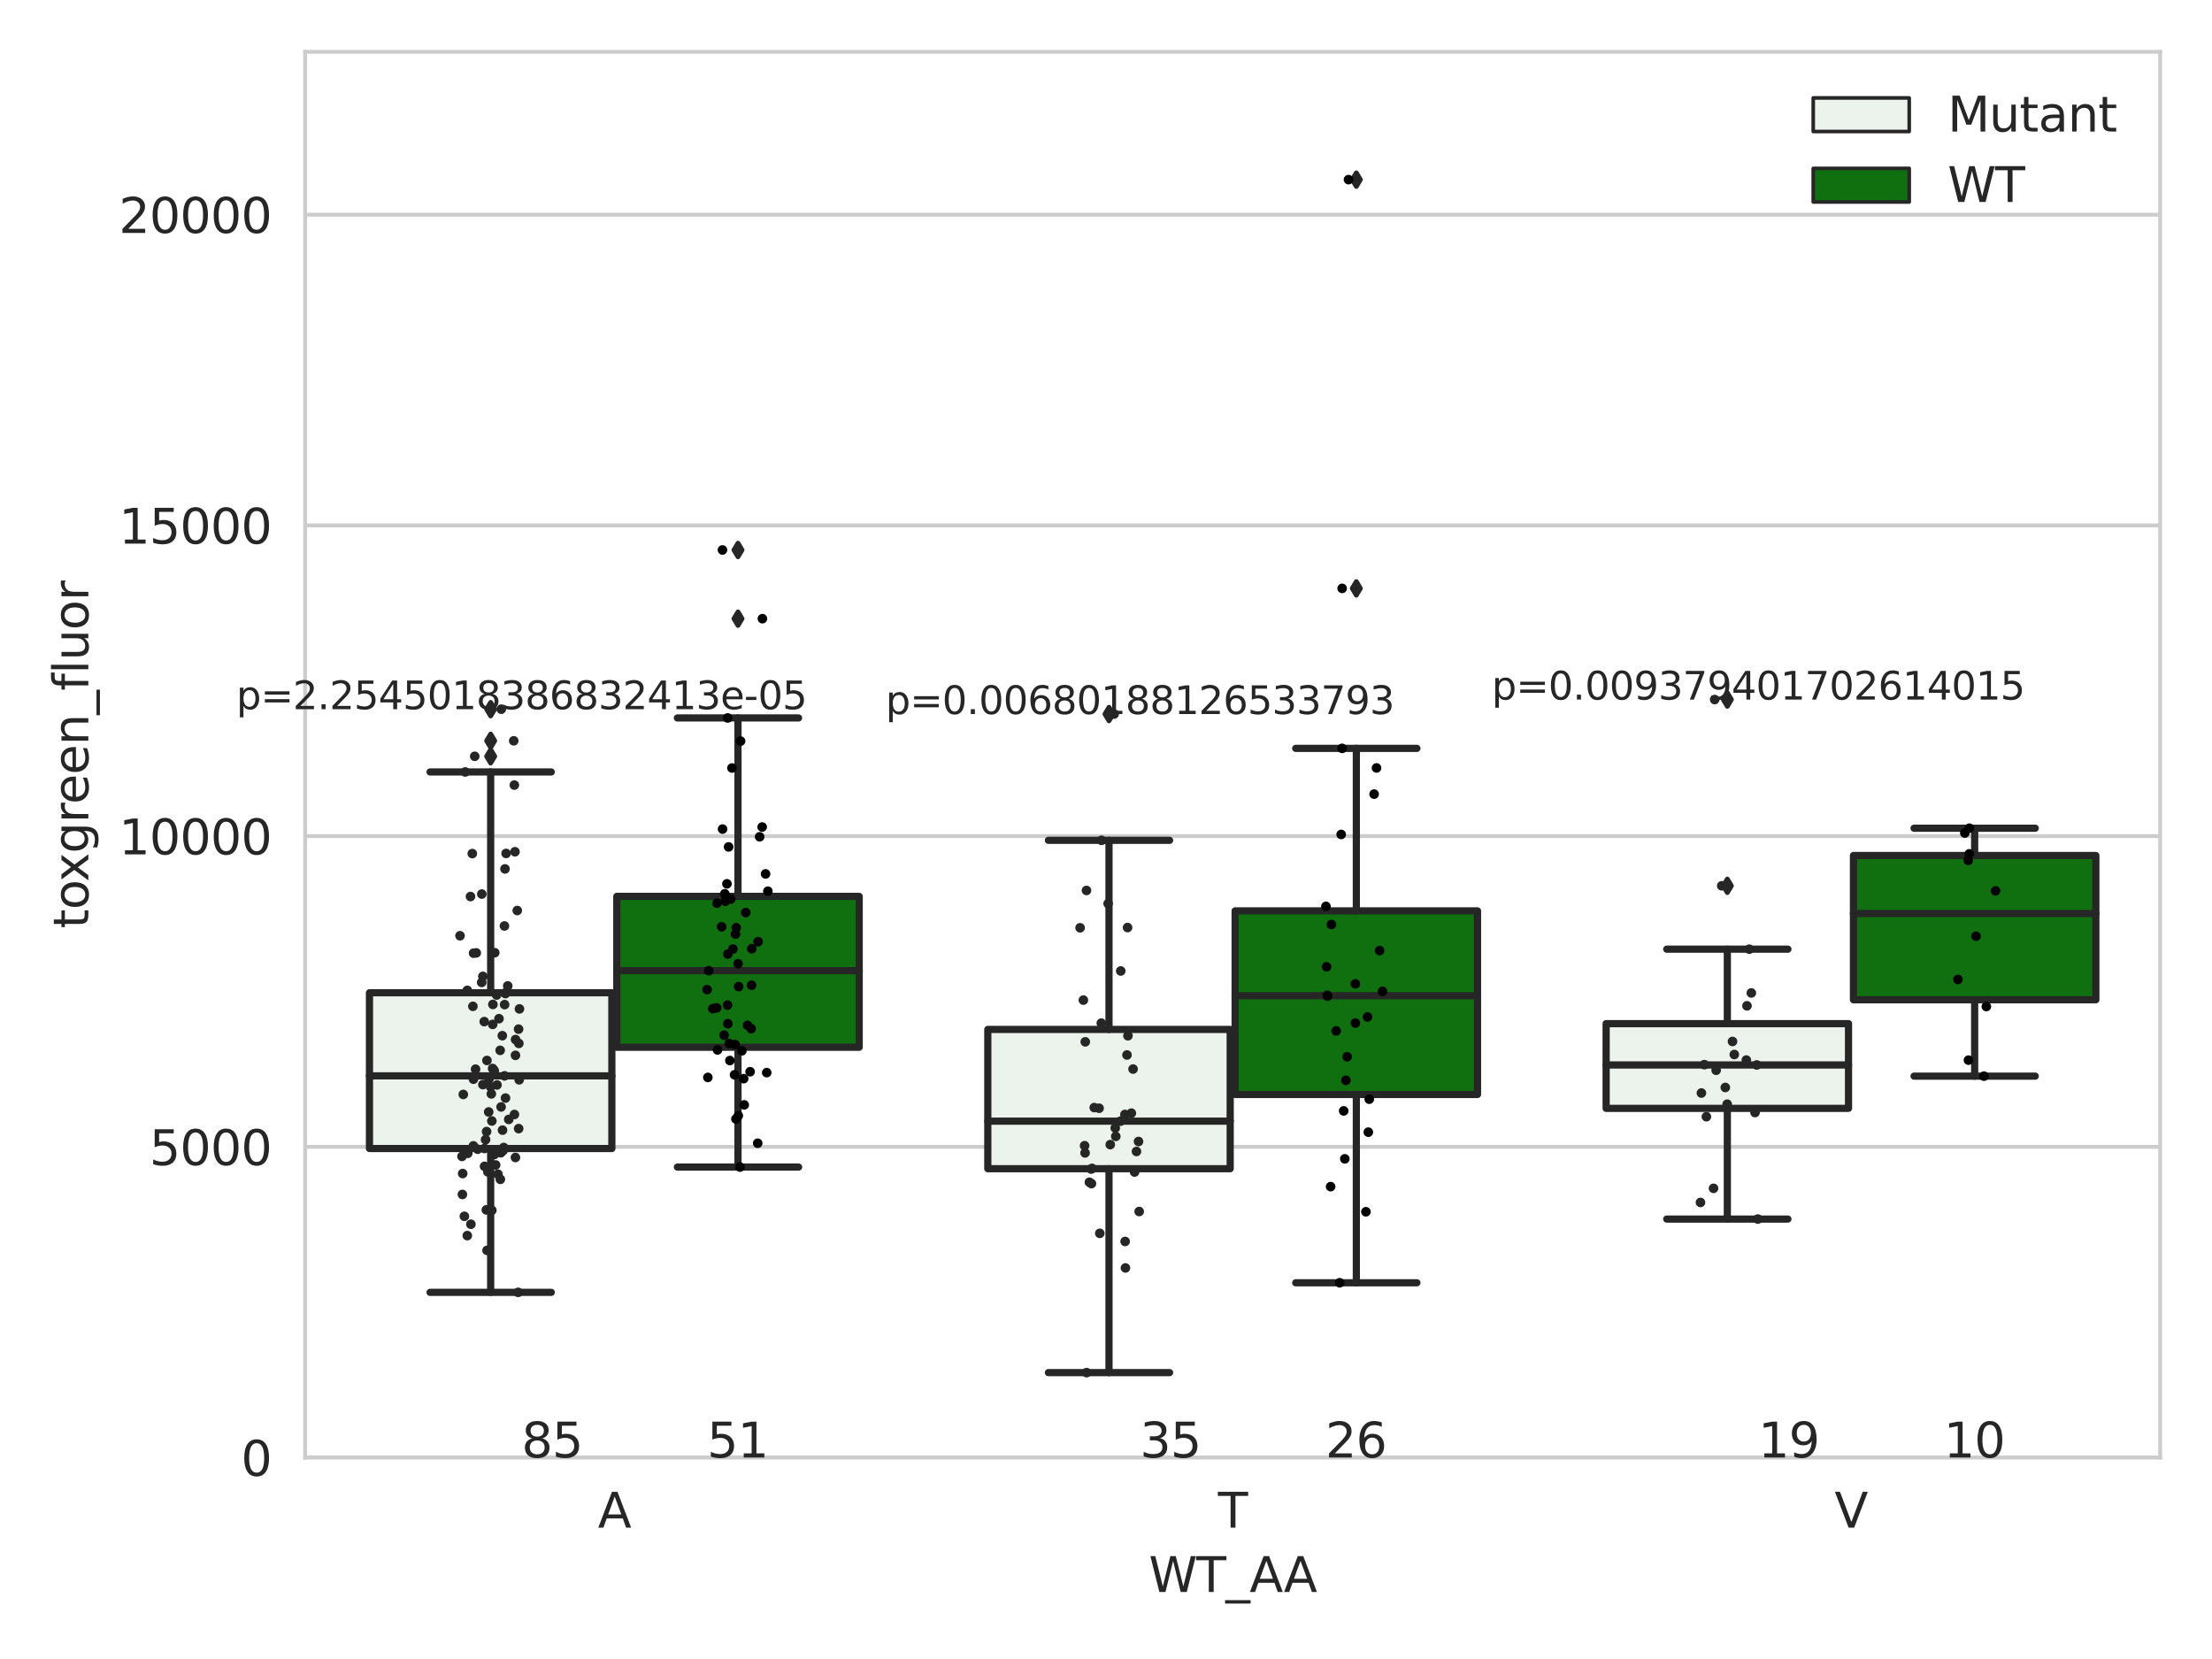 <?xml version="1.0" encoding="utf-8" standalone="no"?>
<!DOCTYPE svg PUBLIC "-//W3C//DTD SVG 1.1//EN"
  "http://www.w3.org/Graphics/SVG/1.1/DTD/svg11.dtd">
<svg xmlns:xlink="http://www.w3.org/1999/xlink" width="460.8pt" height="345.6pt" viewBox="0 0 460.8 345.6" xmlns="http://www.w3.org/2000/svg" version="1.1">
 <defs>
  <style type="text/css">*{stroke-linejoin: round; stroke-linecap: butt}</style>
 </defs>
 <g id="figure_1">
  <g id="patch_1">
   <path d="M 0 345.6 
L 460.8 345.6 
L 460.8 0 
L 0 0 
z
" style="fill: #ffffff"/>
  </g>
  <g id="axes_1">
   <g id="patch_2">
    <path d="M 63.571 303.64 
L 450 303.64 
L 450 10.8 
L 63.571 10.8 
z
" style="fill: #ffffff"/>
   </g>
   <g id="matplotlib.axis_1">
    <g id="xtick_1">
     <g id="text_1">
      <!-- A -->
      <g style="fill: #262626" transform="translate(124.556 318.238) scale(0.1 -0.1)">
       <defs>
        <path id="DejaVuSans-41" d="M 2188 4044 
L 1331 1722 
L 3047 1722 
L 2188 4044 
z
M 1831 4666 
L 2547 4666 
L 4325 0 
L 3669 0 
L 3244 1197 
L 1141 1197 
L 716 0 
L 50 0 
L 1831 4666 
z
" transform="scale(0.016)"/>
       </defs>
       <use xlink:href="#DejaVuSans-41"/>
      </g>
     </g>
    </g>
    <g id="xtick_2">
     <g id="text_2">
      <!-- T -->
      <g style="fill: #262626" transform="translate(253.732 318.238) scale(0.1 -0.1)">
       <defs>
        <path id="DejaVuSans-54" d="M -19 4666 
L 3928 4666 
L 3928 4134 
L 2272 4134 
L 2272 0 
L 1638 0 
L 1638 4134 
L -19 4134 
L -19 4666 
z
" transform="scale(0.016)"/>
       </defs>
       <use xlink:href="#DejaVuSans-54"/>
      </g>
     </g>
    </g>
    <g id="xtick_3">
     <g id="text_3">
      <!-- V -->
      <g style="fill: #262626" transform="translate(382.175 318.238) scale(0.1 -0.1)">
       <defs>
        <path id="DejaVuSans-56" d="M 1831 0 
L 50 4666 
L 709 4666 
L 2188 738 
L 3669 4666 
L 4325 4666 
L 2547 0 
L 1831 0 
z
" transform="scale(0.016)"/>
       </defs>
       <use xlink:href="#DejaVuSans-56"/>
      </g>
     </g>
    </g>
    <g id="text_4">
     <!-- WT_AA -->
     <g style="fill: #262626" transform="translate(239.31 331.638) scale(0.1 -0.1)">
      <defs>
       <path id="DejaVuSans-57" d="M 213 4666 
L 850 4666 
L 1831 722 
L 2809 4666 
L 3519 4666 
L 4500 722 
L 5478 4666 
L 6119 4666 
L 4947 0 
L 4153 0 
L 3169 4050 
L 2175 0 
L 1381 0 
L 213 4666 
z
" transform="scale(0.016)"/>
       <path id="DejaVuSans-5f" d="M 3263 -1063 
L 3263 -1509 
L -63 -1509 
L -63 -1063 
L 3263 -1063 
z
" transform="scale(0.016)"/>
      </defs>
      <use xlink:href="#DejaVuSans-57"/>
      <use xlink:href="#DejaVuSans-54" x="98.877"/>
      <use xlink:href="#DejaVuSans-5f" x="159.961"/>
      <use xlink:href="#DejaVuSans-41" x="209.961"/>
      <use xlink:href="#DejaVuSans-41" x="281.119"/>
     </g>
    </g>
   </g>
   <g id="matplotlib.axis_2">
    <g id="ytick_1">
     <g id="line2d_1">
      <path d="M 63.571 303.64 
L 450 303.64 
" clip-path="url(#pee677da6c8)" style="fill: none; stroke: #cccccc; stroke-width: 0.8; stroke-linecap: round"/>
     </g>
     <g id="text_5">
      <!-- 0 -->
      <g style="fill: #262626" transform="translate(50.209 307.439) scale(0.1 -0.1)">
       <defs>
        <path id="DejaVuSans-30" d="M 2034 4250 
Q 1547 4250 1301 3770 
Q 1056 3291 1056 2328 
Q 1056 1369 1301 889 
Q 1547 409 2034 409 
Q 2525 409 2770 889 
Q 3016 1369 3016 2328 
Q 3016 3291 2770 3770 
Q 2525 4250 2034 4250 
z
M 2034 4750 
Q 2819 4750 3233 4129 
Q 3647 3509 3647 2328 
Q 3647 1150 3233 529 
Q 2819 -91 2034 -91 
Q 1250 -91 836 529 
Q 422 1150 422 2328 
Q 422 3509 836 4129 
Q 1250 4750 2034 4750 
z
" transform="scale(0.016)"/>
       </defs>
       <use xlink:href="#DejaVuSans-30"/>
      </g>
     </g>
    </g>
    <g id="ytick_2">
     <g id="line2d_2">
      <path d="M 63.571 238.91 
L 450 238.91 
" clip-path="url(#pee677da6c8)" style="fill: none; stroke: #cccccc; stroke-width: 0.8; stroke-linecap: round"/>
     </g>
     <g id="text_6">
      <!-- 5000 -->
      <g style="fill: #262626" transform="translate(31.121 242.709) scale(0.1 -0.1)">
       <defs>
        <path id="DejaVuSans-35" d="M 691 4666 
L 3169 4666 
L 3169 4134 
L 1269 4134 
L 1269 2991 
Q 1406 3038 1543 3061 
Q 1681 3084 1819 3084 
Q 2600 3084 3056 2656 
Q 3513 2228 3513 1497 
Q 3513 744 3044 326 
Q 2575 -91 1722 -91 
Q 1428 -91 1123 -41 
Q 819 9 494 109 
L 494 744 
Q 775 591 1075 516 
Q 1375 441 1709 441 
Q 2250 441 2565 725 
Q 2881 1009 2881 1497 
Q 2881 1984 2565 2268 
Q 2250 2553 1709 2553 
Q 1456 2553 1204 2497 
Q 953 2441 691 2322 
L 691 4666 
z
" transform="scale(0.016)"/>
       </defs>
       <use xlink:href="#DejaVuSans-35"/>
       <use xlink:href="#DejaVuSans-30" x="63.623"/>
       <use xlink:href="#DejaVuSans-30" x="127.246"/>
       <use xlink:href="#DejaVuSans-30" x="190.869"/>
      </g>
     </g>
    </g>
    <g id="ytick_3">
     <g id="line2d_3">
      <path d="M 63.571 174.18 
L 450 174.18 
" clip-path="url(#pee677da6c8)" style="fill: none; stroke: #cccccc; stroke-width: 0.8; stroke-linecap: round"/>
     </g>
     <g id="text_7">
      <!-- 10000 -->
      <g style="fill: #262626" transform="translate(24.759 177.979) scale(0.1 -0.1)">
       <defs>
        <path id="DejaVuSans-31" d="M 794 531 
L 1825 531 
L 1825 4091 
L 703 3866 
L 703 4441 
L 1819 4666 
L 2450 4666 
L 2450 531 
L 3481 531 
L 3481 0 
L 794 0 
L 794 531 
z
" transform="scale(0.016)"/>
       </defs>
       <use xlink:href="#DejaVuSans-31"/>
       <use xlink:href="#DejaVuSans-30" x="63.623"/>
       <use xlink:href="#DejaVuSans-30" x="127.246"/>
       <use xlink:href="#DejaVuSans-30" x="190.869"/>
       <use xlink:href="#DejaVuSans-30" x="254.492"/>
      </g>
     </g>
    </g>
    <g id="ytick_4">
     <g id="line2d_4">
      <path d="M 63.571 109.45 
L 450 109.45 
" clip-path="url(#pee677da6c8)" style="fill: none; stroke: #cccccc; stroke-width: 0.8; stroke-linecap: round"/>
     </g>
     <g id="text_8">
      <!-- 15000 -->
      <g style="fill: #262626" transform="translate(24.759 113.249) scale(0.1 -0.1)">
       <use xlink:href="#DejaVuSans-31"/>
       <use xlink:href="#DejaVuSans-35" x="63.623"/>
       <use xlink:href="#DejaVuSans-30" x="127.246"/>
       <use xlink:href="#DejaVuSans-30" x="190.869"/>
       <use xlink:href="#DejaVuSans-30" x="254.492"/>
      </g>
     </g>
    </g>
    <g id="ytick_5">
     <g id="line2d_5">
      <path d="M 63.571 44.719 
L 450 44.719 
" clip-path="url(#pee677da6c8)" style="fill: none; stroke: #cccccc; stroke-width: 0.8; stroke-linecap: round"/>
     </g>
     <g id="text_9">
      <!-- 20000 -->
      <g style="fill: #262626" transform="translate(24.759 48.519) scale(0.1 -0.1)">
       <defs>
        <path id="DejaVuSans-32" d="M 1228 531 
L 3431 531 
L 3431 0 
L 469 0 
L 469 531 
Q 828 903 1448 1529 
Q 2069 2156 2228 2338 
Q 2531 2678 2651 2914 
Q 2772 3150 2772 3378 
Q 2772 3750 2511 3984 
Q 2250 4219 1831 4219 
Q 1534 4219 1204 4116 
Q 875 4013 500 3803 
L 500 4441 
Q 881 4594 1212 4672 
Q 1544 4750 1819 4750 
Q 2544 4750 2975 4387 
Q 3406 4025 3406 3419 
Q 3406 3131 3298 2873 
Q 3191 2616 2906 2266 
Q 2828 2175 2409 1742 
Q 1991 1309 1228 531 
z
" transform="scale(0.016)"/>
       </defs>
       <use xlink:href="#DejaVuSans-32"/>
       <use xlink:href="#DejaVuSans-30" x="63.623"/>
       <use xlink:href="#DejaVuSans-30" x="127.246"/>
       <use xlink:href="#DejaVuSans-30" x="190.869"/>
       <use xlink:href="#DejaVuSans-30" x="254.492"/>
      </g>
     </g>
    </g>
    <g id="text_10">
     <!-- toxgreen_fluor -->
     <g style="fill: #262626" transform="translate(18.401 193.415) rotate(-90) scale(0.1 -0.1)">
      <defs>
       <path id="DejaVuSans-74" d="M 1172 4494 
L 1172 3500 
L 2356 3500 
L 2356 3053 
L 1172 3053 
L 1172 1153 
Q 1172 725 1289 603 
Q 1406 481 1766 481 
L 2356 481 
L 2356 0 
L 1766 0 
Q 1100 0 847 248 
Q 594 497 594 1153 
L 594 3053 
L 172 3053 
L 172 3500 
L 594 3500 
L 594 4494 
L 1172 4494 
z
" transform="scale(0.016)"/>
       <path id="DejaVuSans-6f" d="M 1959 3097 
Q 1497 3097 1228 2736 
Q 959 2375 959 1747 
Q 959 1119 1226 758 
Q 1494 397 1959 397 
Q 2419 397 2687 759 
Q 2956 1122 2956 1747 
Q 2956 2369 2687 2733 
Q 2419 3097 1959 3097 
z
M 1959 3584 
Q 2709 3584 3137 3096 
Q 3566 2609 3566 1747 
Q 3566 888 3137 398 
Q 2709 -91 1959 -91 
Q 1206 -91 779 398 
Q 353 888 353 1747 
Q 353 2609 779 3096 
Q 1206 3584 1959 3584 
z
" transform="scale(0.016)"/>
       <path id="DejaVuSans-78" d="M 3513 3500 
L 2247 1797 
L 3578 0 
L 2900 0 
L 1881 1375 
L 863 0 
L 184 0 
L 1544 1831 
L 300 3500 
L 978 3500 
L 1906 2253 
L 2834 3500 
L 3513 3500 
z
" transform="scale(0.016)"/>
       <path id="DejaVuSans-67" d="M 2906 1791 
Q 2906 2416 2648 2759 
Q 2391 3103 1925 3103 
Q 1463 3103 1205 2759 
Q 947 2416 947 1791 
Q 947 1169 1205 825 
Q 1463 481 1925 481 
Q 2391 481 2648 825 
Q 2906 1169 2906 1791 
z
M 3481 434 
Q 3481 -459 3084 -895 
Q 2688 -1331 1869 -1331 
Q 1566 -1331 1297 -1286 
Q 1028 -1241 775 -1147 
L 775 -588 
Q 1028 -725 1275 -790 
Q 1522 -856 1778 -856 
Q 2344 -856 2625 -561 
Q 2906 -266 2906 331 
L 2906 616 
Q 2728 306 2450 153 
Q 2172 0 1784 0 
Q 1141 0 747 490 
Q 353 981 353 1791 
Q 353 2603 747 3093 
Q 1141 3584 1784 3584 
Q 2172 3584 2450 3431 
Q 2728 3278 2906 2969 
L 2906 3500 
L 3481 3500 
L 3481 434 
z
" transform="scale(0.016)"/>
       <path id="DejaVuSans-72" d="M 2631 2963 
Q 2534 3019 2420 3045 
Q 2306 3072 2169 3072 
Q 1681 3072 1420 2755 
Q 1159 2438 1159 1844 
L 1159 0 
L 581 0 
L 581 3500 
L 1159 3500 
L 1159 2956 
Q 1341 3275 1631 3429 
Q 1922 3584 2338 3584 
Q 2397 3584 2469 3576 
Q 2541 3569 2628 3553 
L 2631 2963 
z
" transform="scale(0.016)"/>
       <path id="DejaVuSans-65" d="M 3597 1894 
L 3597 1613 
L 953 1613 
Q 991 1019 1311 708 
Q 1631 397 2203 397 
Q 2534 397 2845 478 
Q 3156 559 3463 722 
L 3463 178 
Q 3153 47 2828 -22 
Q 2503 -91 2169 -91 
Q 1331 -91 842 396 
Q 353 884 353 1716 
Q 353 2575 817 3079 
Q 1281 3584 2069 3584 
Q 2775 3584 3186 3129 
Q 3597 2675 3597 1894 
z
M 3022 2063 
Q 3016 2534 2758 2815 
Q 2500 3097 2075 3097 
Q 1594 3097 1305 2825 
Q 1016 2553 972 2059 
L 3022 2063 
z
" transform="scale(0.016)"/>
       <path id="DejaVuSans-6e" d="M 3513 2113 
L 3513 0 
L 2938 0 
L 2938 2094 
Q 2938 2591 2744 2837 
Q 2550 3084 2163 3084 
Q 1697 3084 1428 2787 
Q 1159 2491 1159 1978 
L 1159 0 
L 581 0 
L 581 3500 
L 1159 3500 
L 1159 2956 
Q 1366 3272 1645 3428 
Q 1925 3584 2291 3584 
Q 2894 3584 3203 3211 
Q 3513 2838 3513 2113 
z
" transform="scale(0.016)"/>
       <path id="DejaVuSans-66" d="M 2375 4863 
L 2375 4384 
L 1825 4384 
Q 1516 4384 1395 4259 
Q 1275 4134 1275 3809 
L 1275 3500 
L 2222 3500 
L 2222 3053 
L 1275 3053 
L 1275 0 
L 697 0 
L 697 3053 
L 147 3053 
L 147 3500 
L 697 3500 
L 697 3744 
Q 697 4328 969 4595 
Q 1241 4863 1831 4863 
L 2375 4863 
z
" transform="scale(0.016)"/>
       <path id="DejaVuSans-6c" d="M 603 4863 
L 1178 4863 
L 1178 0 
L 603 0 
L 603 4863 
z
" transform="scale(0.016)"/>
       <path id="DejaVuSans-75" d="M 544 1381 
L 544 3500 
L 1119 3500 
L 1119 1403 
Q 1119 906 1312 657 
Q 1506 409 1894 409 
Q 2359 409 2629 706 
Q 2900 1003 2900 1516 
L 2900 3500 
L 3475 3500 
L 3475 0 
L 2900 0 
L 2900 538 
Q 2691 219 2414 64 
Q 2138 -91 1772 -91 
Q 1169 -91 856 284 
Q 544 659 544 1381 
z
M 1991 3584 
L 1991 3584 
z
" transform="scale(0.016)"/>
      </defs>
      <use xlink:href="#DejaVuSans-74"/>
      <use xlink:href="#DejaVuSans-6f" x="39.209"/>
      <use xlink:href="#DejaVuSans-78" x="97.266"/>
      <use xlink:href="#DejaVuSans-67" x="156.445"/>
      <use xlink:href="#DejaVuSans-72" x="219.922"/>
      <use xlink:href="#DejaVuSans-65" x="258.785"/>
      <use xlink:href="#DejaVuSans-65" x="320.309"/>
      <use xlink:href="#DejaVuSans-6e" x="381.832"/>
      <use xlink:href="#DejaVuSans-5f" x="445.211"/>
      <use xlink:href="#DejaVuSans-66" x="495.211"/>
      <use xlink:href="#DejaVuSans-6c" x="530.416"/>
      <use xlink:href="#DejaVuSans-75" x="558.199"/>
      <use xlink:href="#DejaVuSans-6f" x="621.578"/>
      <use xlink:href="#DejaVuSans-72" x="682.76"/>
     </g>
    </g>
   </g>
   <g id="patch_3">
    <path d="M 76.967 239.256 
L 127.461 239.256 
L 127.461 206.812 
L 76.967 206.812 
L 76.967 239.256 
z
" clip-path="url(#pee677da6c8)" style="fill: #ecf2ec; stroke: #262626; stroke-width: 1.5; stroke-linejoin: miter"/>
   </g>
   <g id="patch_4">
    <path d="M 128.491 218.16 
L 178.985 218.16 
L 178.985 186.731 
L 128.491 186.731 
L 128.491 218.16 
z
" clip-path="url(#pee677da6c8)" style="fill: #107010; stroke: #262626; stroke-width: 1.5; stroke-linejoin: miter"/>
   </g>
   <g id="patch_5">
    <path d="M 205.777 243.467 
L 256.27 243.467 
L 256.27 214.452 
L 205.777 214.452 
L 205.777 243.467 
z
" clip-path="url(#pee677da6c8)" style="fill: #ecf2ec; stroke: #262626; stroke-width: 1.5; stroke-linejoin: miter"/>
   </g>
   <g id="patch_6">
    <path d="M 257.301 227.999 
L 307.794 227.999 
L 307.794 189.753 
L 257.301 189.753 
L 257.301 227.999 
z
" clip-path="url(#pee677da6c8)" style="fill: #107010; stroke: #262626; stroke-width: 1.5; stroke-linejoin: miter"/>
   </g>
   <g id="patch_7">
    <path d="M 334.587 230.889 
L 385.08 230.889 
L 385.08 213.243 
L 334.587 213.243 
L 334.587 230.889 
z
" clip-path="url(#pee677da6c8)" style="fill: #ecf2ec; stroke: #262626; stroke-width: 1.5; stroke-linejoin: miter"/>
   </g>
   <g id="patch_8">
    <path d="M 386.11 208.267 
L 436.604 208.267 
L 436.604 178.216 
L 386.11 178.216 
L 386.11 208.267 
z
" clip-path="url(#pee677da6c8)" style="fill: #107010; stroke: #262626; stroke-width: 1.5; stroke-linejoin: miter"/>
   </g>
   <g id="patch_9">
    <path d="M 127.976 303.64 
L 127.976 303.64 
L 127.976 303.64 
L 127.976 303.64 
z
" clip-path="url(#pee677da6c8)" style="fill: #ecf2ec; stroke: #262626; stroke-width: 0.75; stroke-linejoin: miter"/>
   </g>
   <g id="patch_10">
    <path d="M 127.976 303.64 
L 127.976 303.64 
L 127.976 303.64 
L 127.976 303.64 
z
" clip-path="url(#pee677da6c8)" style="fill: #107010; stroke: #262626; stroke-width: 0.75; stroke-linejoin: miter"/>
   </g>
   <g id="PathCollection_1"/>
   <g id="PathCollection_2"/>
   <g id="line2d_6">
    <path d="M 102.214 239.256 
L 102.214 269.221 
" clip-path="url(#pee677da6c8)" style="fill: none; stroke: #262626; stroke-width: 1.5; stroke-linecap: round"/>
   </g>
   <g id="line2d_7">
    <path d="M 102.214 206.812 
L 102.214 160.816 
" clip-path="url(#pee677da6c8)" style="fill: none; stroke: #262626; stroke-width: 1.5; stroke-linecap: round"/>
   </g>
   <g id="line2d_8">
    <path d="M 89.591 269.221 
L 114.837 269.221 
" clip-path="url(#pee677da6c8)" style="fill: none; stroke: #262626; stroke-width: 1.5; stroke-linecap: round"/>
   </g>
   <g id="line2d_9">
    <path d="M 89.591 160.816 
L 114.837 160.816 
" clip-path="url(#pee677da6c8)" style="fill: none; stroke: #262626; stroke-width: 1.5; stroke-linecap: round"/>
   </g>
   <g id="line2d_10">
    <defs>
     <path id="ma392c3cb0c" d="M -0 1.414 
L 0.849 0 
L 0 -1.414 
L -0.849 -0 
z
" style="stroke: #262626; stroke-linejoin: miter"/>
    </defs>
    <g clip-path="url(#pee677da6c8)">
     <use xlink:href="#ma392c3cb0c" x="102.214" y="147.736" style="fill: #262626; stroke: #262626; stroke-linejoin: miter"/>
     <use xlink:href="#ma392c3cb0c" x="102.214" y="157.553" style="fill: #262626; stroke: #262626; stroke-linejoin: miter"/>
     <use xlink:href="#ma392c3cb0c" x="102.214" y="154.323" style="fill: #262626; stroke: #262626; stroke-linejoin: miter"/>
    </g>
   </g>
   <g id="line2d_11">
    <path d="M 153.738 218.16 
L 153.738 243.123 
" clip-path="url(#pee677da6c8)" style="fill: none; stroke: #262626; stroke-width: 1.5; stroke-linecap: round"/>
   </g>
   <g id="line2d_12">
    <path d="M 153.738 186.731 
L 153.738 149.561 
" clip-path="url(#pee677da6c8)" style="fill: none; stroke: #262626; stroke-width: 1.5; stroke-linecap: round"/>
   </g>
   <g id="line2d_13">
    <path d="M 141.115 243.123 
L 166.361 243.123 
" clip-path="url(#pee677da6c8)" style="fill: none; stroke: #262626; stroke-width: 1.5; stroke-linecap: round"/>
   </g>
   <g id="line2d_14">
    <path d="M 141.115 149.561 
L 166.361 149.561 
" clip-path="url(#pee677da6c8)" style="fill: none; stroke: #262626; stroke-width: 1.5; stroke-linecap: round"/>
   </g>
   <g id="line2d_15">
    <g clip-path="url(#pee677da6c8)">
     <use xlink:href="#ma392c3cb0c" x="153.738" y="128.881" style="fill: #262626; stroke: #262626; stroke-linejoin: miter"/>
     <use xlink:href="#ma392c3cb0c" x="153.738" y="114.573" style="fill: #262626; stroke: #262626; stroke-linejoin: miter"/>
    </g>
   </g>
   <g id="line2d_16">
    <path d="M 231.024 243.467 
L 231.024 285.94 
" clip-path="url(#pee677da6c8)" style="fill: none; stroke: #262626; stroke-width: 1.5; stroke-linecap: round"/>
   </g>
   <g id="line2d_17">
    <path d="M 231.024 214.452 
L 231.024 175.057 
" clip-path="url(#pee677da6c8)" style="fill: none; stroke: #262626; stroke-width: 1.5; stroke-linecap: round"/>
   </g>
   <g id="line2d_18">
    <path d="M 218.4 285.94 
L 243.647 285.94 
" clip-path="url(#pee677da6c8)" style="fill: none; stroke: #262626; stroke-width: 1.5; stroke-linecap: round"/>
   </g>
   <g id="line2d_19">
    <path d="M 218.4 175.057 
L 243.647 175.057 
" clip-path="url(#pee677da6c8)" style="fill: none; stroke: #262626; stroke-width: 1.5; stroke-linecap: round"/>
   </g>
   <g id="line2d_20">
    <g clip-path="url(#pee677da6c8)">
     <use xlink:href="#ma392c3cb0c" x="231.024" y="148.749" style="fill: #262626; stroke: #262626; stroke-linejoin: miter"/>
    </g>
   </g>
   <g id="line2d_21">
    <path d="M 282.548 227.999 
L 282.548 267.226 
" clip-path="url(#pee677da6c8)" style="fill: none; stroke: #262626; stroke-width: 1.5; stroke-linecap: round"/>
   </g>
   <g id="line2d_22">
    <path d="M 282.548 189.753 
L 282.548 155.9 
" clip-path="url(#pee677da6c8)" style="fill: none; stroke: #262626; stroke-width: 1.5; stroke-linecap: round"/>
   </g>
   <g id="line2d_23">
    <path d="M 269.924 267.226 
L 295.171 267.226 
" clip-path="url(#pee677da6c8)" style="fill: none; stroke: #262626; stroke-width: 1.5; stroke-linecap: round"/>
   </g>
   <g id="line2d_24">
    <path d="M 269.924 155.9 
L 295.171 155.9 
" clip-path="url(#pee677da6c8)" style="fill: none; stroke: #262626; stroke-width: 1.5; stroke-linecap: round"/>
   </g>
   <g id="line2d_25">
    <g clip-path="url(#pee677da6c8)">
     <use xlink:href="#ma392c3cb0c" x="282.548" y="37.422" style="fill: #262626; stroke: #262626; stroke-linejoin: miter"/>
     <use xlink:href="#ma392c3cb0c" x="282.548" y="122.572" style="fill: #262626; stroke: #262626; stroke-linejoin: miter"/>
    </g>
   </g>
   <g id="line2d_26">
    <path d="M 359.833 230.889 
L 359.833 253.953 
" clip-path="url(#pee677da6c8)" style="fill: none; stroke: #262626; stroke-width: 1.5; stroke-linecap: round"/>
   </g>
   <g id="line2d_27">
    <path d="M 359.833 213.243 
L 359.833 197.73 
" clip-path="url(#pee677da6c8)" style="fill: none; stroke: #262626; stroke-width: 1.5; stroke-linecap: round"/>
   </g>
   <g id="line2d_28">
    <path d="M 347.21 253.953 
L 372.457 253.953 
" clip-path="url(#pee677da6c8)" style="fill: none; stroke: #262626; stroke-width: 1.5; stroke-linecap: round"/>
   </g>
   <g id="line2d_29">
    <path d="M 347.21 197.73 
L 372.457 197.73 
" clip-path="url(#pee677da6c8)" style="fill: none; stroke: #262626; stroke-width: 1.5; stroke-linecap: round"/>
   </g>
   <g id="line2d_30">
    <g clip-path="url(#pee677da6c8)">
     <use xlink:href="#ma392c3cb0c" x="359.833" y="184.531" style="fill: #262626; stroke: #262626; stroke-linejoin: miter"/>
     <use xlink:href="#ma392c3cb0c" x="359.833" y="145.731" style="fill: #262626; stroke: #262626; stroke-linejoin: miter"/>
    </g>
   </g>
   <g id="line2d_31">
    <path d="M 411.357 208.267 
L 411.357 224.181 
" clip-path="url(#pee677da6c8)" style="fill: none; stroke: #262626; stroke-width: 1.5; stroke-linecap: round"/>
   </g>
   <g id="line2d_32">
    <path d="M 411.357 178.216 
L 411.357 172.532 
" clip-path="url(#pee677da6c8)" style="fill: none; stroke: #262626; stroke-width: 1.5; stroke-linecap: round"/>
   </g>
   <g id="line2d_33">
    <path d="M 398.734 224.181 
L 423.98 224.181 
" clip-path="url(#pee677da6c8)" style="fill: none; stroke: #262626; stroke-width: 1.5; stroke-linecap: round"/>
   </g>
   <g id="line2d_34">
    <path d="M 398.734 172.532 
L 423.98 172.532 
" clip-path="url(#pee677da6c8)" style="fill: none; stroke: #262626; stroke-width: 1.5; stroke-linecap: round"/>
   </g>
   <g id="line2d_35"/>
   <g id="line2d_36">
    <path d="M 76.967 224.122 
L 127.461 224.122 
" clip-path="url(#pee677da6c8)" style="fill: none; stroke: #262626; stroke-width: 1.5; stroke-linecap: round"/>
   </g>
   <g id="line2d_37">
    <path d="M 128.491 202.213 
L 178.985 202.213 
" clip-path="url(#pee677da6c8)" style="fill: none; stroke: #262626; stroke-width: 1.5; stroke-linecap: round"/>
   </g>
   <g id="line2d_38">
    <path d="M 205.777 233.553 
L 256.27 233.553 
" clip-path="url(#pee677da6c8)" style="fill: none; stroke: #262626; stroke-width: 1.5; stroke-linecap: round"/>
   </g>
   <g id="line2d_39">
    <path d="M 257.301 207.423 
L 307.794 207.423 
" clip-path="url(#pee677da6c8)" style="fill: none; stroke: #262626; stroke-width: 1.5; stroke-linecap: round"/>
   </g>
   <g id="line2d_40">
    <path d="M 334.587 221.854 
L 385.08 221.854 
" clip-path="url(#pee677da6c8)" style="fill: none; stroke: #262626; stroke-width: 1.5; stroke-linecap: round"/>
   </g>
   <g id="line2d_41">
    <path d="M 386.11 190.304 
L 436.604 190.304 
" clip-path="url(#pee677da6c8)" style="fill: none; stroke: #262626; stroke-width: 1.5; stroke-linecap: round"/>
   </g>
   <g id="patch_11">
    <path d="M 63.571 303.64 
L 63.571 10.8 
" style="fill: none; stroke: #cccccc; stroke-width: 0.8; stroke-linejoin: miter; stroke-linecap: square"/>
   </g>
   <g id="patch_12">
    <path d="M 450 303.64 
L 450 10.8 
" style="fill: none; stroke: #cccccc; stroke-width: 0.8; stroke-linejoin: miter; stroke-linecap: square"/>
   </g>
   <g id="patch_13">
    <path d="M 63.571 303.64 
L 450 303.64 
" style="fill: none; stroke: #cccccc; stroke-width: 0.8; stroke-linejoin: miter; stroke-linecap: square"/>
   </g>
   <g id="patch_14">
    <path d="M 63.571 10.8 
L 450 10.8 
" style="fill: none; stroke: #cccccc; stroke-width: 0.8; stroke-linejoin: miter; stroke-linecap: square"/>
   </g>
   <g id="PathCollection_3">
    <defs>
     <path id="C0_0_cb4156e062" d="M 0 1 
C 0.265 1 0.52 0.895 0.707 0.707 
C 0.895 0.52 1 0.265 1 -0 
C 1 -0.265 0.895 -0.52 0.707 -0.707 
C 0.52 -0.895 0.265 -1 0 -1 
C -0.265 -1 -0.52 -0.895 -0.707 -0.707 
C -0.895 -0.52 -1 -0.265 -1 0 
C -1 0.265 -0.895 0.52 -0.707 0.707 
C -0.52 0.895 -0.265 1 0 1 
z
"/>
    </defs>
    <g clip-path="url(#pee677da6c8)">
     <use xlink:href="#C0_0_cb4156e062" x="102.192" y="226.401" style="fill: #262626"/>
    </g>
    <g clip-path="url(#pee677da6c8)">
     <use xlink:href="#C0_0_cb4156e062" x="100.345" y="204.656" style="fill: #262626"/>
    </g>
    <g clip-path="url(#pee677da6c8)">
     <use xlink:href="#C0_0_cb4156e062" x="104.933" y="239.046" style="fill: #262626"/>
    </g>
    <g clip-path="url(#pee677da6c8)">
     <use xlink:href="#C0_0_cb4156e062" x="98.615" y="238.705" style="fill: #262626"/>
    </g>
    <g clip-path="url(#pee677da6c8)">
     <use xlink:href="#C0_0_cb4156e062" x="101.803" y="231.643" style="fill: #262626"/>
    </g>
    <g clip-path="url(#pee677da6c8)">
     <use xlink:href="#C0_0_cb4156e062" x="96.92" y="160.816" style="fill: #262626"/>
    </g>
    <g clip-path="url(#pee677da6c8)">
     <use xlink:href="#C0_0_cb4156e062" x="105.308" y="228.747" style="fill: #262626"/>
    </g>
    <g clip-path="url(#pee677da6c8)">
     <use xlink:href="#C0_0_cb4156e062" x="98.096" y="255.031" style="fill: #262626"/>
    </g>
    <g clip-path="url(#pee677da6c8)">
     <use xlink:href="#C0_0_cb4156e062" x="102.463" y="252.129" style="fill: #262626"/>
    </g>
    <g clip-path="url(#pee677da6c8)">
     <use xlink:href="#C0_0_cb4156e062" x="101.153" y="237.408" style="fill: #262626"/>
    </g>
    <g clip-path="url(#pee677da6c8)">
     <use xlink:href="#C0_0_cb4156e062" x="105.199" y="181.01" style="fill: #262626"/>
    </g>
    <g clip-path="url(#pee677da6c8)">
     <use xlink:href="#C0_0_cb4156e062" x="98.512" y="209.634" style="fill: #262626"/>
    </g>
    <g clip-path="url(#pee677da6c8)">
     <use xlink:href="#C0_0_cb4156e062" x="108.03" y="214.391" style="fill: #262626"/>
    </g>
    <g clip-path="url(#pee677da6c8)">
     <use xlink:href="#C0_0_cb4156e062" x="105.289" y="206.98" style="fill: #262626"/>
    </g>
    <g clip-path="url(#pee677da6c8)">
     <use xlink:href="#C0_0_cb4156e062" x="100.592" y="225.941" style="fill: #262626"/>
    </g>
    <g clip-path="url(#pee677da6c8)">
     <use xlink:href="#C0_0_cb4156e062" x="104.233" y="245.68" style="fill: #262626"/>
    </g>
    <g clip-path="url(#pee677da6c8)">
     <use xlink:href="#C0_0_cb4156e062" x="101.443" y="220.914" style="fill: #262626"/>
    </g>
    <g clip-path="url(#pee677da6c8)">
     <use xlink:href="#C0_0_cb4156e062" x="101.462" y="260.475" style="fill: #262626"/>
    </g>
    <g clip-path="url(#pee677da6c8)">
     <use xlink:href="#C0_0_cb4156e062" x="103.533" y="226.013" style="fill: #262626"/>
    </g>
    <g clip-path="url(#pee677da6c8)">
     <use xlink:href="#C0_0_cb4156e062" x="105.084" y="192.896" style="fill: #262626"/>
    </g>
    <g clip-path="url(#pee677da6c8)">
     <use xlink:href="#C0_0_cb4156e062" x="105.111" y="224.122" style="fill: #262626"/>
    </g>
    <g clip-path="url(#pee677da6c8)">
     <use xlink:href="#C0_0_cb4156e062" x="102.353" y="227.878" style="fill: #262626"/>
    </g>
    <g clip-path="url(#pee677da6c8)">
     <use xlink:href="#C0_0_cb4156e062" x="98.388" y="177.818" style="fill: #262626"/>
    </g>
    <g clip-path="url(#pee677da6c8)">
     <use xlink:href="#C0_0_cb4156e062" x="96.327" y="248.827" style="fill: #262626"/>
    </g>
    <g clip-path="url(#pee677da6c8)">
     <use xlink:href="#C0_0_cb4156e062" x="98.629" y="224.817" style="fill: #262626"/>
    </g>
    <g clip-path="url(#pee677da6c8)">
     <use xlink:href="#C0_0_cb4156e062" x="102.463" y="233.521" style="fill: #262626"/>
    </g>
    <g clip-path="url(#pee677da6c8)">
     <use xlink:href="#C0_0_cb4156e062" x="100.934" y="239.256" style="fill: #262626"/>
    </g>
    <g clip-path="url(#pee677da6c8)">
     <use xlink:href="#C0_0_cb4156e062" x="107.939" y="269.221" style="fill: #262626"/>
    </g>
    <g clip-path="url(#pee677da6c8)">
     <use xlink:href="#C0_0_cb4156e062" x="96.734" y="253.378" style="fill: #262626"/>
    </g>
    <g clip-path="url(#pee677da6c8)">
     <use xlink:href="#C0_0_cb4156e062" x="108.213" y="210.175" style="fill: #262626"/>
    </g>
    <g clip-path="url(#pee677da6c8)">
     <use xlink:href="#C0_0_cb4156e062" x="103.95" y="212.211" style="fill: #262626"/>
    </g>
    <g clip-path="url(#pee677da6c8)">
     <use xlink:href="#C0_0_cb4156e062" x="104.643" y="215.755" style="fill: #262626"/>
    </g>
    <g clip-path="url(#pee677da6c8)">
     <use xlink:href="#C0_0_cb4156e062" x="107.375" y="241.125" style="fill: #262626"/>
    </g>
    <g clip-path="url(#pee677da6c8)">
     <use xlink:href="#C0_0_cb4156e062" x="104.426" y="147.736" style="fill: #262626"/>
    </g>
    <g clip-path="url(#pee677da6c8)">
     <use xlink:href="#C0_0_cb4156e062" x="101.633" y="244.125" style="fill: #262626"/>
    </g>
    <g clip-path="url(#pee677da6c8)">
     <use xlink:href="#C0_0_cb4156e062" x="105.776" y="205.382" style="fill: #262626"/>
    </g>
    <g clip-path="url(#pee677da6c8)">
     <use xlink:href="#C0_0_cb4156e062" x="102.634" y="213.4" style="fill: #262626"/>
    </g>
    <g clip-path="url(#pee677da6c8)">
     <use xlink:href="#C0_0_cb4156e062" x="100.941" y="242.969" style="fill: #262626"/>
    </g>
    <g clip-path="url(#pee677da6c8)">
     <use xlink:href="#C0_0_cb4156e062" x="95.832" y="194.935" style="fill: #262626"/>
    </g>
    <g clip-path="url(#pee677da6c8)">
     <use xlink:href="#C0_0_cb4156e062" x="105.982" y="233.195" style="fill: #262626"/>
    </g>
    <g clip-path="url(#pee677da6c8)">
     <use xlink:href="#C0_0_cb4156e062" x="98.653" y="198.563" style="fill: #262626"/>
    </g>
    <g clip-path="url(#pee677da6c8)">
     <use xlink:href="#C0_0_cb4156e062" x="96.242" y="240.903" style="fill: #262626"/>
    </g>
    <g clip-path="url(#pee677da6c8)">
     <use xlink:href="#C0_0_cb4156e062" x="104.686" y="235.429" style="fill: #262626"/>
    </g>
    <g clip-path="url(#pee677da6c8)">
     <use xlink:href="#C0_0_cb4156e062" x="102.622" y="222.587" style="fill: #262626"/>
    </g>
    <g clip-path="url(#pee677da6c8)">
     <use xlink:href="#C0_0_cb4156e062" x="103.731" y="244.606" style="fill: #262626"/>
    </g>
    <g clip-path="url(#pee677da6c8)">
     <use xlink:href="#C0_0_cb4156e062" x="98.895" y="157.553" style="fill: #262626"/>
    </g>
    <g clip-path="url(#pee677da6c8)">
     <use xlink:href="#C0_0_cb4156e062" x="107.163" y="232.171" style="fill: #262626"/>
    </g>
    <g clip-path="url(#pee677da6c8)">
     <use xlink:href="#C0_0_cb4156e062" x="102.915" y="222.974" style="fill: #262626"/>
    </g>
    <g clip-path="url(#pee677da6c8)">
     <use xlink:href="#C0_0_cb4156e062" x="98.013" y="186.764" style="fill: #262626"/>
    </g>
    <g clip-path="url(#pee677da6c8)">
     <use xlink:href="#C0_0_cb4156e062" x="107.279" y="177.436" style="fill: #262626"/>
    </g>
    <g clip-path="url(#pee677da6c8)">
     <use xlink:href="#C0_0_cb4156e062" x="104.329" y="240.139" style="fill: #262626"/>
    </g>
    <g clip-path="url(#pee677da6c8)">
     <use xlink:href="#C0_0_cb4156e062" x="97.345" y="257.399" style="fill: #262626"/>
    </g>
    <g clip-path="url(#pee677da6c8)">
     <use xlink:href="#C0_0_cb4156e062" x="102.679" y="209.242" style="fill: #262626"/>
    </g>
    <g clip-path="url(#pee677da6c8)">
     <use xlink:href="#C0_0_cb4156e062" x="103.455" y="207.283" style="fill: #262626"/>
    </g>
    <g clip-path="url(#pee677da6c8)">
     <use xlink:href="#C0_0_cb4156e062" x="100.369" y="186.248" style="fill: #262626"/>
    </g>
    <g clip-path="url(#pee677da6c8)">
     <use xlink:href="#C0_0_cb4156e062" x="97.443" y="240.262" style="fill: #262626"/>
    </g>
    <g clip-path="url(#pee677da6c8)">
     <use xlink:href="#C0_0_cb4156e062" x="97.345" y="206.31" style="fill: #262626"/>
    </g>
    <g clip-path="url(#pee677da6c8)">
     <use xlink:href="#C0_0_cb4156e062" x="99.069" y="222.73" style="fill: #262626"/>
    </g>
    <g clip-path="url(#pee677da6c8)">
     <use xlink:href="#C0_0_cb4156e062" x="103.066" y="198.469" style="fill: #262626"/>
    </g>
    <g clip-path="url(#pee677da6c8)">
     <use xlink:href="#C0_0_cb4156e062" x="101.315" y="252.042" style="fill: #262626"/>
    </g>
    <g clip-path="url(#pee677da6c8)">
     <use xlink:href="#C0_0_cb4156e062" x="107.397" y="216.554" style="fill: #262626"/>
    </g>
    <g clip-path="url(#pee677da6c8)">
     <use xlink:href="#C0_0_cb4156e062" x="107.147" y="163.544" style="fill: #262626"/>
    </g>
    <g clip-path="url(#pee677da6c8)">
     <use xlink:href="#C0_0_cb4156e062" x="108.083" y="217.363" style="fill: #262626"/>
    </g>
    <g clip-path="url(#pee677da6c8)">
     <use xlink:href="#C0_0_cb4156e062" x="103.255" y="242.679" style="fill: #262626"/>
    </g>
    <g clip-path="url(#pee677da6c8)">
     <use xlink:href="#C0_0_cb4156e062" x="107.019" y="154.323" style="fill: #262626"/>
    </g>
    <g clip-path="url(#pee677da6c8)">
     <use xlink:href="#C0_0_cb4156e062" x="101.857" y="224.8" style="fill: #262626"/>
    </g>
    <g clip-path="url(#pee677da6c8)">
     <use xlink:href="#C0_0_cb4156e062" x="105.322" y="206.812" style="fill: #262626"/>
    </g>
    <g clip-path="url(#pee677da6c8)">
     <use xlink:href="#C0_0_cb4156e062" x="107.38" y="219.85" style="fill: #262626"/>
    </g>
    <g clip-path="url(#pee677da6c8)">
     <use xlink:href="#C0_0_cb4156e062" x="104.387" y="230.597" style="fill: #262626"/>
    </g>
    <g clip-path="url(#pee677da6c8)">
     <use xlink:href="#C0_0_cb4156e062" x="102.955" y="223.198" style="fill: #262626"/>
    </g>
    <g clip-path="url(#pee677da6c8)">
     <use xlink:href="#C0_0_cb4156e062" x="100.593" y="203.397" style="fill: #262626"/>
    </g>
    <g clip-path="url(#pee677da6c8)">
     <use xlink:href="#C0_0_cb4156e062" x="100.877" y="212.823" style="fill: #262626"/>
    </g>
    <g clip-path="url(#pee677da6c8)">
     <use xlink:href="#C0_0_cb4156e062" x="108.154" y="224.945" style="fill: #262626"/>
    </g>
    <g clip-path="url(#pee677da6c8)">
     <use xlink:href="#C0_0_cb4156e062" x="99.5" y="239.403" style="fill: #262626"/>
    </g>
    <g clip-path="url(#pee677da6c8)">
     <use xlink:href="#C0_0_cb4156e062" x="101.367" y="235.727" style="fill: #262626"/>
    </g>
    <g clip-path="url(#pee677da6c8)">
     <use xlink:href="#C0_0_cb4156e062" x="105.121" y="209.279" style="fill: #262626"/>
    </g>
    <g clip-path="url(#pee677da6c8)">
     <use xlink:href="#C0_0_cb4156e062" x="108.046" y="235.109" style="fill: #262626"/>
    </g>
    <g clip-path="url(#pee677da6c8)">
     <use xlink:href="#C0_0_cb4156e062" x="105.431" y="177.787" style="fill: #262626"/>
    </g>
    <g clip-path="url(#pee677da6c8)">
     <use xlink:href="#C0_0_cb4156e062" x="102.994" y="240.506" style="fill: #262626"/>
    </g>
    <g clip-path="url(#pee677da6c8)">
     <use xlink:href="#C0_0_cb4156e062" x="104.192" y="218.807" style="fill: #262626"/>
    </g>
    <g clip-path="url(#pee677da6c8)">
     <use xlink:href="#C0_0_cb4156e062" x="96.513" y="227.992" style="fill: #262626"/>
    </g>
    <g clip-path="url(#pee677da6c8)">
     <use xlink:href="#C0_0_cb4156e062" x="104.802" y="239.683" style="fill: #262626"/>
    </g>
    <g clip-path="url(#pee677da6c8)">
     <use xlink:href="#C0_0_cb4156e062" x="99.217" y="198.504" style="fill: #262626"/>
    </g>
    <g clip-path="url(#pee677da6c8)">
     <use xlink:href="#C0_0_cb4156e062" x="107.758" y="189.678" style="fill: #262626"/>
    </g>
    <g clip-path="url(#pee677da6c8)">
     <use xlink:href="#C0_0_cb4156e062" x="96.386" y="244.472" style="fill: #262626"/>
    </g>
   </g>
   <g id="PathCollection_4">
    <defs>
     <path id="C1_0_6a95fb1d9d" d="M 0 1 
C 0.265 1 0.52 0.895 0.707 0.707 
C 0.895 0.52 1 0.265 1 -0 
C 1 -0.265 0.895 -0.52 0.707 -0.707 
C 0.52 -0.895 0.265 -1 0 -1 
C -0.265 -1 -0.52 -0.895 -0.707 -0.707 
C -0.895 -0.52 -1 -0.265 -1 0 
C -1 0.265 -0.895 0.52 -0.707 0.707 
C -0.52 0.895 -0.265 1 0 1 
z
"/>
    </defs>
    <g clip-path="url(#pee677da6c8)">
     <use xlink:href="#C1_0_6a95fb1d9d" x="158.825" y="128.881"/>
    </g>
    <g clip-path="url(#pee677da6c8)">
     <use xlink:href="#C1_0_6a95fb1d9d" x="150.521" y="172.712"/>
    </g>
    <g clip-path="url(#pee677da6c8)">
     <use xlink:href="#C1_0_6a95fb1d9d" x="154.28" y="154.387"/>
    </g>
    <g clip-path="url(#pee677da6c8)">
     <use xlink:href="#C1_0_6a95fb1d9d" x="151.623" y="198.743"/>
    </g>
    <g clip-path="url(#pee677da6c8)">
     <use xlink:href="#C1_0_6a95fb1d9d" x="158.245" y="174.321"/>
    </g>
    <g clip-path="url(#pee677da6c8)">
     <use xlink:href="#C1_0_6a95fb1d9d" x="151.546" y="209.382"/>
    </g>
    <g clip-path="url(#pee677da6c8)">
     <use xlink:href="#C1_0_6a95fb1d9d" x="153.8" y="232.414"/>
    </g>
    <g clip-path="url(#pee677da6c8)">
     <use xlink:href="#C1_0_6a95fb1d9d" x="154.135" y="243.123"/>
    </g>
    <g clip-path="url(#pee677da6c8)">
     <use xlink:href="#C1_0_6a95fb1d9d" x="152.485" y="159.993"/>
    </g>
    <g clip-path="url(#pee677da6c8)">
     <use xlink:href="#C1_0_6a95fb1d9d" x="151.434" y="184.116"/>
    </g>
    <g clip-path="url(#pee677da6c8)">
     <use xlink:href="#C1_0_6a95fb1d9d" x="157.843" y="238.153"/>
    </g>
    <g clip-path="url(#pee677da6c8)">
     <use xlink:href="#C1_0_6a95fb1d9d" x="149.353" y="188.145"/>
    </g>
    <g clip-path="url(#pee677da6c8)">
     <use xlink:href="#C1_0_6a95fb1d9d" x="156.26" y="223.26"/>
    </g>
    <g clip-path="url(#pee677da6c8)">
     <use xlink:href="#C1_0_6a95fb1d9d" x="153.749" y="200.772"/>
    </g>
    <g clip-path="url(#pee677da6c8)">
     <use xlink:href="#C1_0_6a95fb1d9d" x="157.923" y="196.168"/>
    </g>
    <g clip-path="url(#pee677da6c8)">
     <use xlink:href="#C1_0_6a95fb1d9d" x="152.682" y="197.698"/>
    </g>
    <g clip-path="url(#pee677da6c8)">
     <use xlink:href="#C1_0_6a95fb1d9d" x="150.503" y="114.573"/>
    </g>
    <g clip-path="url(#pee677da6c8)">
     <use xlink:href="#C1_0_6a95fb1d9d" x="156.56" y="205.245"/>
    </g>
    <g clip-path="url(#pee677da6c8)">
     <use xlink:href="#C1_0_6a95fb1d9d" x="147.456" y="224.448"/>
    </g>
    <g clip-path="url(#pee677da6c8)">
     <use xlink:href="#C1_0_6a95fb1d9d" x="153.131" y="217.603"/>
    </g>
    <g clip-path="url(#pee677da6c8)">
     <use xlink:href="#C1_0_6a95fb1d9d" x="154.921" y="224.704"/>
    </g>
    <g clip-path="url(#pee677da6c8)">
     <use xlink:href="#C1_0_6a95fb1d9d" x="151.897" y="217.385"/>
    </g>
    <g clip-path="url(#pee677da6c8)">
     <use xlink:href="#C1_0_6a95fb1d9d" x="150.835" y="215.653"/>
    </g>
    <g clip-path="url(#pee677da6c8)">
     <use xlink:href="#C1_0_6a95fb1d9d" x="149.474" y="218.717"/>
    </g>
    <g clip-path="url(#pee677da6c8)">
     <use xlink:href="#C1_0_6a95fb1d9d" x="151.586" y="149.561"/>
    </g>
    <g clip-path="url(#pee677da6c8)">
     <use xlink:href="#C1_0_6a95fb1d9d" x="155.347" y="190.105"/>
    </g>
    <g clip-path="url(#pee677da6c8)">
     <use xlink:href="#C1_0_6a95fb1d9d" x="151.622" y="213.251"/>
    </g>
    <g clip-path="url(#pee677da6c8)">
     <use xlink:href="#C1_0_6a95fb1d9d" x="151.098" y="187.751"/>
    </g>
    <g clip-path="url(#pee677da6c8)">
     <use xlink:href="#C1_0_6a95fb1d9d" x="150.996" y="186.182"/>
    </g>
    <g clip-path="url(#pee677da6c8)">
     <use xlink:href="#C1_0_6a95fb1d9d" x="153.019" y="223.903"/>
    </g>
    <g clip-path="url(#pee677da6c8)">
     <use xlink:href="#C1_0_6a95fb1d9d" x="153.214" y="194.588"/>
    </g>
    <g clip-path="url(#pee677da6c8)">
     <use xlink:href="#C1_0_6a95fb1d9d" x="159.482" y="182.051"/>
    </g>
    <g clip-path="url(#pee677da6c8)">
     <use xlink:href="#C1_0_6a95fb1d9d" x="155.036" y="230.165"/>
    </g>
    <g clip-path="url(#pee677da6c8)">
     <use xlink:href="#C1_0_6a95fb1d9d" x="156.602" y="197.632"/>
    </g>
    <g clip-path="url(#pee677da6c8)">
     <use xlink:href="#C1_0_6a95fb1d9d" x="153.31" y="233.104"/>
    </g>
    <g clip-path="url(#pee677da6c8)">
     <use xlink:href="#C1_0_6a95fb1d9d" x="147.638" y="202.213"/>
    </g>
    <g clip-path="url(#pee677da6c8)">
     <use xlink:href="#C1_0_6a95fb1d9d" x="149.281" y="209.959"/>
    </g>
    <g clip-path="url(#pee677da6c8)">
     <use xlink:href="#C1_0_6a95fb1d9d" x="151.784" y="176.427"/>
    </g>
    <g clip-path="url(#pee677da6c8)">
     <use xlink:href="#C1_0_6a95fb1d9d" x="155.72" y="213.593"/>
    </g>
    <g clip-path="url(#pee677da6c8)">
     <use xlink:href="#C1_0_6a95fb1d9d" x="159.723" y="223.444"/>
    </g>
    <g clip-path="url(#pee677da6c8)">
     <use xlink:href="#C1_0_6a95fb1d9d" x="159.962" y="185.656"/>
    </g>
    <g clip-path="url(#pee677da6c8)">
     <use xlink:href="#C1_0_6a95fb1d9d" x="153.876" y="205.532"/>
    </g>
    <g clip-path="url(#pee677da6c8)">
     <use xlink:href="#C1_0_6a95fb1d9d" x="147.299" y="206.163"/>
    </g>
    <g clip-path="url(#pee677da6c8)">
     <use xlink:href="#C1_0_6a95fb1d9d" x="150.326" y="193.061"/>
    </g>
    <g clip-path="url(#pee677da6c8)">
     <use xlink:href="#C1_0_6a95fb1d9d" x="158.776" y="172.284"/>
    </g>
    <g clip-path="url(#pee677da6c8)">
     <use xlink:href="#C1_0_6a95fb1d9d" x="153.366" y="193.269"/>
    </g>
    <g clip-path="url(#pee677da6c8)">
     <use xlink:href="#C1_0_6a95fb1d9d" x="152.238" y="187.28"/>
    </g>
    <g clip-path="url(#pee677da6c8)">
     <use xlink:href="#C1_0_6a95fb1d9d" x="154.552" y="218.902"/>
    </g>
    <g clip-path="url(#pee677da6c8)">
     <use xlink:href="#C1_0_6a95fb1d9d" x="148.485" y="210.12"/>
    </g>
    <g clip-path="url(#pee677da6c8)">
     <use xlink:href="#C1_0_6a95fb1d9d" x="152.047" y="220.931"/>
    </g>
    <g clip-path="url(#pee677da6c8)">
     <use xlink:href="#C1_0_6a95fb1d9d" x="156.488" y="214.292"/>
    </g>
   </g>
   <g id="PathCollection_5">
    <defs>
     <path id="C2_0_8a793ba357" d="M 0 1 
C 0.265 1 0.52 0.895 0.707 0.707 
C 0.895 0.52 1 0.265 1 -0 
C 1 -0.265 0.895 -0.52 0.707 -0.707 
C 0.52 -0.895 0.265 -1 0 -1 
C -0.265 -1 -0.52 -0.895 -0.707 -0.707 
C -0.895 -0.52 -1 -0.265 -1 0 
C -1 0.265 -0.895 0.52 -0.707 0.707 
C -0.52 0.895 -0.265 1 0 1 
z
"/>
    </defs>
    <g clip-path="url(#pee677da6c8)">
     <use xlink:href="#C2_0_8a793ba357" x="235.683" y="231.893" style="fill: #262626"/>
    </g>
    <g clip-path="url(#pee677da6c8)">
     <use xlink:href="#C2_0_8a793ba357" x="230.845" y="188.235" style="fill: #262626"/>
    </g>
    <g clip-path="url(#pee677da6c8)">
     <use xlink:href="#C2_0_8a793ba357" x="226.944" y="246.285" style="fill: #262626"/>
    </g>
    <g clip-path="url(#pee677da6c8)">
     <use xlink:href="#C2_0_8a793ba357" x="234.452" y="264.136" style="fill: #262626"/>
    </g>
    <g clip-path="url(#pee677da6c8)">
     <use xlink:href="#C2_0_8a793ba357" x="226.042" y="240.175" style="fill: #262626"/>
    </g>
    <g clip-path="url(#pee677da6c8)">
     <use xlink:href="#C2_0_8a793ba357" x="231.29" y="238.444" style="fill: #262626"/>
    </g>
    <g clip-path="url(#pee677da6c8)">
     <use xlink:href="#C2_0_8a793ba357" x="226.368" y="285.94" style="fill: #262626"/>
    </g>
    <g clip-path="url(#pee677da6c8)">
     <use xlink:href="#C2_0_8a793ba357" x="227.306" y="243.535" style="fill: #262626"/>
    </g>
    <g clip-path="url(#pee677da6c8)">
     <use xlink:href="#C2_0_8a793ba357" x="237.312" y="252.379" style="fill: #262626"/>
    </g>
    <g clip-path="url(#pee677da6c8)">
     <use xlink:href="#C2_0_8a793ba357" x="236.037" y="222.701" style="fill: #262626"/>
    </g>
    <g clip-path="url(#pee677da6c8)">
     <use xlink:href="#C2_0_8a793ba357" x="225.941" y="238.669" style="fill: #262626"/>
    </g>
    <g clip-path="url(#pee677da6c8)">
     <use xlink:href="#C2_0_8a793ba357" x="227.373" y="246.568" style="fill: #262626"/>
    </g>
    <g clip-path="url(#pee677da6c8)">
     <use xlink:href="#C2_0_8a793ba357" x="227.952" y="230.733" style="fill: #262626"/>
    </g>
    <g clip-path="url(#pee677da6c8)">
     <use xlink:href="#C2_0_8a793ba357" x="229.42" y="213.139" style="fill: #262626"/>
    </g>
    <g clip-path="url(#pee677da6c8)">
     <use xlink:href="#C2_0_8a793ba357" x="225.003" y="193.275" style="fill: #262626"/>
    </g>
    <g clip-path="url(#pee677da6c8)">
     <use xlink:href="#C2_0_8a793ba357" x="234.972" y="215.766" style="fill: #262626"/>
    </g>
    <g clip-path="url(#pee677da6c8)">
     <use xlink:href="#C2_0_8a793ba357" x="234.343" y="232.168" style="fill: #262626"/>
    </g>
    <g clip-path="url(#pee677da6c8)">
     <use xlink:href="#C2_0_8a793ba357" x="229.472" y="175.057" style="fill: #262626"/>
    </g>
    <g clip-path="url(#pee677da6c8)">
     <use xlink:href="#C2_0_8a793ba357" x="234.772" y="219.77" style="fill: #262626"/>
    </g>
    <g clip-path="url(#pee677da6c8)">
     <use xlink:href="#C2_0_8a793ba357" x="229.107" y="256.928" style="fill: #262626"/>
    </g>
    <g clip-path="url(#pee677da6c8)">
     <use xlink:href="#C2_0_8a793ba357" x="233.473" y="202.272" style="fill: #262626"/>
    </g>
    <g clip-path="url(#pee677da6c8)">
     <use xlink:href="#C2_0_8a793ba357" x="234.892" y="193.225" style="fill: #262626"/>
    </g>
    <g clip-path="url(#pee677da6c8)">
     <use xlink:href="#C2_0_8a793ba357" x="225.688" y="208.34" style="fill: #262626"/>
    </g>
    <g clip-path="url(#pee677da6c8)">
     <use xlink:href="#C2_0_8a793ba357" x="228.963" y="230.867" style="fill: #262626"/>
    </g>
    <g clip-path="url(#pee677da6c8)">
     <use xlink:href="#C2_0_8a793ba357" x="232.436" y="236.73" style="fill: #262626"/>
    </g>
    <g clip-path="url(#pee677da6c8)">
     <use xlink:href="#C2_0_8a793ba357" x="236.356" y="244.152" style="fill: #262626"/>
    </g>
    <g clip-path="url(#pee677da6c8)">
     <use xlink:href="#C2_0_8a793ba357" x="232.329" y="234.989" style="fill: #262626"/>
    </g>
    <g clip-path="url(#pee677da6c8)">
     <use xlink:href="#C2_0_8a793ba357" x="232.099" y="148.749" style="fill: #262626"/>
    </g>
    <g clip-path="url(#pee677da6c8)">
     <use xlink:href="#C2_0_8a793ba357" x="233.432" y="233.553" style="fill: #262626"/>
    </g>
    <g clip-path="url(#pee677da6c8)">
     <use xlink:href="#C2_0_8a793ba357" x="236.749" y="239.872" style="fill: #262626"/>
    </g>
    <g clip-path="url(#pee677da6c8)">
     <use xlink:href="#C2_0_8a793ba357" x="226.334" y="185.498" style="fill: #262626"/>
    </g>
    <g clip-path="url(#pee677da6c8)">
     <use xlink:href="#C2_0_8a793ba357" x="234.385" y="258.617" style="fill: #262626"/>
    </g>
    <g clip-path="url(#pee677da6c8)">
     <use xlink:href="#C2_0_8a793ba357" x="226.083" y="217.034" style="fill: #262626"/>
    </g>
    <g clip-path="url(#pee677da6c8)">
     <use xlink:href="#C2_0_8a793ba357" x="237.176" y="237.798" style="fill: #262626"/>
    </g>
    <g clip-path="url(#pee677da6c8)">
     <use xlink:href="#C2_0_8a793ba357" x="227.488" y="243.399" style="fill: #262626"/>
    </g>
   </g>
   <g id="PathCollection_6">
    <defs>
     <path id="C3_0_c7cae91177" d="M 0 1 
C 0.265 1 0.52 0.895 0.707 0.707 
C 0.895 0.52 1 0.265 1 -0 
C 1 -0.265 0.895 -0.52 0.707 -0.707 
C 0.52 -0.895 0.265 -1 0 -1 
C -0.265 -1 -0.52 -0.895 -0.707 -0.707 
C -0.895 -0.52 -1 -0.265 -1 0 
C -1 0.265 -0.895 0.52 -0.707 0.707 
C -0.52 0.895 -0.265 1 0 1 
z
"/>
    </defs>
    <g clip-path="url(#pee677da6c8)">
     <use xlink:href="#C3_0_c7cae91177" x="284.872" y="211.853"/>
    </g>
    <g clip-path="url(#pee677da6c8)">
     <use xlink:href="#C3_0_c7cae91177" x="286.253" y="165.43"/>
    </g>
    <g clip-path="url(#pee677da6c8)">
     <use xlink:href="#C3_0_c7cae91177" x="280.92" y="37.422"/>
    </g>
    <g clip-path="url(#pee677da6c8)">
     <use xlink:href="#C3_0_c7cae91177" x="278.339" y="214.756"/>
    </g>
    <g clip-path="url(#pee677da6c8)">
     <use xlink:href="#C3_0_c7cae91177" x="276.343" y="201.399"/>
    </g>
    <g clip-path="url(#pee677da6c8)">
     <use xlink:href="#C3_0_c7cae91177" x="279.074" y="267.226"/>
    </g>
    <g clip-path="url(#pee677da6c8)">
     <use xlink:href="#C3_0_c7cae91177" x="285.242" y="228.984"/>
    </g>
    <g clip-path="url(#pee677da6c8)">
     <use xlink:href="#C3_0_c7cae91177" x="279.592" y="122.572"/>
    </g>
    <g clip-path="url(#pee677da6c8)">
     <use xlink:href="#C3_0_c7cae91177" x="285.047" y="235.851"/>
    </g>
    <g clip-path="url(#pee677da6c8)">
     <use xlink:href="#C3_0_c7cae91177" x="280.631" y="220.14"/>
    </g>
    <g clip-path="url(#pee677da6c8)">
     <use xlink:href="#C3_0_c7cae91177" x="286.754" y="159.974"/>
    </g>
    <g clip-path="url(#pee677da6c8)">
     <use xlink:href="#C3_0_c7cae91177" x="277.193" y="247.198"/>
    </g>
    <g clip-path="url(#pee677da6c8)">
     <use xlink:href="#C3_0_c7cae91177" x="276.501" y="207.329"/>
    </g>
    <g clip-path="url(#pee677da6c8)">
     <use xlink:href="#C3_0_c7cae91177" x="282.344" y="213.116"/>
    </g>
    <g clip-path="url(#pee677da6c8)">
     <use xlink:href="#C3_0_c7cae91177" x="276.568" y="207.517"/>
    </g>
    <g clip-path="url(#pee677da6c8)">
     <use xlink:href="#C3_0_c7cae91177" x="279.914" y="231.419"/>
    </g>
    <g clip-path="url(#pee677da6c8)">
     <use xlink:href="#C3_0_c7cae91177" x="277.355" y="192.591"/>
    </g>
    <g clip-path="url(#pee677da6c8)">
     <use xlink:href="#C3_0_c7cae91177" x="276.215" y="188.807"/>
    </g>
    <g clip-path="url(#pee677da6c8)">
     <use xlink:href="#C3_0_c7cae91177" x="284.55" y="252.432"/>
    </g>
    <g clip-path="url(#pee677da6c8)">
     <use xlink:href="#C3_0_c7cae91177" x="279.582" y="155.9"/>
    </g>
    <g clip-path="url(#pee677da6c8)">
     <use xlink:href="#C3_0_c7cae91177" x="280.15" y="241.407"/>
    </g>
    <g clip-path="url(#pee677da6c8)">
     <use xlink:href="#C3_0_c7cae91177" x="287.996" y="206.504"/>
    </g>
    <g clip-path="url(#pee677da6c8)">
     <use xlink:href="#C3_0_c7cae91177" x="287.397" y="198.024"/>
    </g>
    <g clip-path="url(#pee677da6c8)">
     <use xlink:href="#C3_0_c7cae91177" x="279.392" y="173.831"/>
    </g>
    <g clip-path="url(#pee677da6c8)">
     <use xlink:href="#C3_0_c7cae91177" x="282.335" y="204.954"/>
    </g>
    <g clip-path="url(#pee677da6c8)">
     <use xlink:href="#C3_0_c7cae91177" x="280.38" y="225.046"/>
    </g>
   </g>
   <g id="PathCollection_7">
    <defs>
     <path id="C4_0_e7b91024a7" d="M 0 1 
C 0.265 1 0.52 0.895 0.707 0.707 
C 0.895 0.52 1 0.265 1 -0 
C 1 -0.265 0.895 -0.52 0.707 -0.707 
C 0.52 -0.895 0.265 -1 0 -1 
C -0.265 -1 -0.52 -0.895 -0.707 -0.707 
C -0.895 -0.52 -1 -0.265 -1 0 
C -1 0.265 -0.895 0.52 -0.707 0.707 
C -0.52 0.895 -0.265 1 0 1 
z
"/>
    </defs>
    <g clip-path="url(#pee677da6c8)">
     <use xlink:href="#C4_0_e7b91024a7" x="355.472" y="232.631" style="fill: #262626"/>
    </g>
    <g clip-path="url(#pee677da6c8)">
     <use xlink:href="#C4_0_e7b91024a7" x="360.912" y="216.955" style="fill: #262626"/>
    </g>
    <g clip-path="url(#pee677da6c8)">
     <use xlink:href="#C4_0_e7b91024a7" x="359.805" y="230.018" style="fill: #262626"/>
    </g>
    <g clip-path="url(#pee677da6c8)">
     <use xlink:href="#C4_0_e7b91024a7" x="364.834" y="206.85" style="fill: #262626"/>
    </g>
    <g clip-path="url(#pee677da6c8)">
     <use xlink:href="#C4_0_e7b91024a7" x="359.414" y="226.541" style="fill: #262626"/>
    </g>
    <g clip-path="url(#pee677da6c8)">
     <use xlink:href="#C4_0_e7b91024a7" x="358.67" y="184.531" style="fill: #262626"/>
    </g>
    <g clip-path="url(#pee677da6c8)">
     <use xlink:href="#C4_0_e7b91024a7" x="355.05" y="221.784" style="fill: #262626"/>
    </g>
    <g clip-path="url(#pee677da6c8)">
     <use xlink:href="#C4_0_e7b91024a7" x="356.961" y="247.55" style="fill: #262626"/>
    </g>
    <g clip-path="url(#pee677da6c8)">
     <use xlink:href="#C4_0_e7b91024a7" x="365.608" y="231.759" style="fill: #262626"/>
    </g>
    <g clip-path="url(#pee677da6c8)">
     <use xlink:href="#C4_0_e7b91024a7" x="354.434" y="227.7" style="fill: #262626"/>
    </g>
    <g clip-path="url(#pee677da6c8)">
     <use xlink:href="#C4_0_e7b91024a7" x="357.505" y="222.956" style="fill: #262626"/>
    </g>
    <g clip-path="url(#pee677da6c8)">
     <use xlink:href="#C4_0_e7b91024a7" x="365.968" y="221.854" style="fill: #262626"/>
    </g>
    <g clip-path="url(#pee677da6c8)">
     <use xlink:href="#C4_0_e7b91024a7" x="363.928" y="209.532" style="fill: #262626"/>
    </g>
    <g clip-path="url(#pee677da6c8)">
     <use xlink:href="#C4_0_e7b91024a7" x="357.198" y="145.731" style="fill: #262626"/>
    </g>
    <g clip-path="url(#pee677da6c8)">
     <use xlink:href="#C4_0_e7b91024a7" x="366.185" y="253.953" style="fill: #262626"/>
    </g>
    <g clip-path="url(#pee677da6c8)">
     <use xlink:href="#C4_0_e7b91024a7" x="361.287" y="219.676" style="fill: #262626"/>
    </g>
    <g clip-path="url(#pee677da6c8)">
     <use xlink:href="#C4_0_e7b91024a7" x="364.411" y="197.73" style="fill: #262626"/>
    </g>
    <g clip-path="url(#pee677da6c8)">
     <use xlink:href="#C4_0_e7b91024a7" x="354.243" y="250.494" style="fill: #262626"/>
    </g>
    <g clip-path="url(#pee677da6c8)">
     <use xlink:href="#C4_0_e7b91024a7" x="363.794" y="220.83" style="fill: #262626"/>
    </g>
   </g>
   <g id="PathCollection_8">
    <defs>
     <path id="C5_0_9bfde7a76b" d="M 0 1 
C 0.265 1 0.52 0.895 0.707 0.707 
C 0.895 0.52 1 0.265 1 -0 
C 1 -0.265 0.895 -0.52 0.707 -0.707 
C 0.52 -0.895 0.265 -1 0 -1 
C -0.265 -1 -0.52 -0.895 -0.707 -0.707 
C -0.895 -0.52 -1 -0.265 -1 0 
C -1 0.265 -0.895 0.52 -0.707 0.707 
C -0.52 0.895 -0.265 1 0 1 
z
"/>
    </defs>
    <g clip-path="url(#pee677da6c8)">
     <use xlink:href="#C5_0_9bfde7a76b" x="410.23" y="177.875"/>
    </g>
    <g clip-path="url(#pee677da6c8)">
     <use xlink:href="#C5_0_9bfde7a76b" x="407.875" y="204.041"/>
    </g>
    <g clip-path="url(#pee677da6c8)">
     <use xlink:href="#C5_0_9bfde7a76b" x="410.069" y="220.847"/>
    </g>
    <g clip-path="url(#pee677da6c8)">
     <use xlink:href="#C5_0_9bfde7a76b" x="413.299" y="224.181"/>
    </g>
    <g clip-path="url(#pee677da6c8)">
     <use xlink:href="#C5_0_9bfde7a76b" x="413.794" y="209.675"/>
    </g>
    <g clip-path="url(#pee677da6c8)">
     <use xlink:href="#C5_0_9bfde7a76b" x="411.636" y="195.025"/>
    </g>
    <g clip-path="url(#pee677da6c8)">
     <use xlink:href="#C5_0_9bfde7a76b" x="415.703" y="185.583"/>
    </g>
    <g clip-path="url(#pee677da6c8)">
     <use xlink:href="#C5_0_9bfde7a76b" x="409.311" y="173.54"/>
    </g>
    <g clip-path="url(#pee677da6c8)">
     <use xlink:href="#C5_0_9bfde7a76b" x="410.26" y="172.532"/>
    </g>
    <g clip-path="url(#pee677da6c8)">
     <use xlink:href="#C5_0_9bfde7a76b" x="410.004" y="179.239"/>
    </g>
   </g>
   <g id="text_11">
    <!-- 85 -->
    <g style="fill: #262626" transform="translate(108.655 303.619) scale(0.1 -0.1)">
     <defs>
      <path id="DejaVuSans-38" d="M 2034 2216 
Q 1584 2216 1326 1975 
Q 1069 1734 1069 1313 
Q 1069 891 1326 650 
Q 1584 409 2034 409 
Q 2484 409 2743 651 
Q 3003 894 3003 1313 
Q 3003 1734 2745 1975 
Q 2488 2216 2034 2216 
z
M 1403 2484 
Q 997 2584 770 2862 
Q 544 3141 544 3541 
Q 544 4100 942 4425 
Q 1341 4750 2034 4750 
Q 2731 4750 3128 4425 
Q 3525 4100 3525 3541 
Q 3525 3141 3298 2862 
Q 3072 2584 2669 2484 
Q 3125 2378 3379 2068 
Q 3634 1759 3634 1313 
Q 3634 634 3220 271 
Q 2806 -91 2034 -91 
Q 1263 -91 848 271 
Q 434 634 434 1313 
Q 434 1759 690 2068 
Q 947 2378 1403 2484 
z
M 1172 3481 
Q 1172 3119 1398 2916 
Q 1625 2713 2034 2713 
Q 2441 2713 2670 2916 
Q 2900 3119 2900 3481 
Q 2900 3844 2670 4047 
Q 2441 4250 2034 4250 
Q 1625 4250 1398 4047 
Q 1172 3844 1172 3481 
z
" transform="scale(0.016)"/>
     </defs>
     <use xlink:href="#DejaVuSans-38"/>
     <use xlink:href="#DejaVuSans-35" x="63.623"/>
    </g>
   </g>
   <g id="text_12">
    <!-- p=2.2545018386832413e-05 -->
    <g style="fill: #262626" transform="translate(49.233 147.736) scale(0.08 -0.08)">
     <defs>
      <path id="DejaVuSans-70" d="M 1159 525 
L 1159 -1331 
L 581 -1331 
L 581 3500 
L 1159 3500 
L 1159 2969 
Q 1341 3281 1617 3432 
Q 1894 3584 2278 3584 
Q 2916 3584 3314 3078 
Q 3713 2572 3713 1747 
Q 3713 922 3314 415 
Q 2916 -91 2278 -91 
Q 1894 -91 1617 61 
Q 1341 213 1159 525 
z
M 3116 1747 
Q 3116 2381 2855 2742 
Q 2594 3103 2138 3103 
Q 1681 3103 1420 2742 
Q 1159 2381 1159 1747 
Q 1159 1113 1420 752 
Q 1681 391 2138 391 
Q 2594 391 2855 752 
Q 3116 1113 3116 1747 
z
" transform="scale(0.016)"/>
      <path id="DejaVuSans-3d" d="M 678 2906 
L 4684 2906 
L 4684 2381 
L 678 2381 
L 678 2906 
z
M 678 1631 
L 4684 1631 
L 4684 1100 
L 678 1100 
L 678 1631 
z
" transform="scale(0.016)"/>
      <path id="DejaVuSans-2e" d="M 684 794 
L 1344 794 
L 1344 0 
L 684 0 
L 684 794 
z
" transform="scale(0.016)"/>
      <path id="DejaVuSans-34" d="M 2419 4116 
L 825 1625 
L 2419 1625 
L 2419 4116 
z
M 2253 4666 
L 3047 4666 
L 3047 1625 
L 3713 1625 
L 3713 1100 
L 3047 1100 
L 3047 0 
L 2419 0 
L 2419 1100 
L 313 1100 
L 313 1709 
L 2253 4666 
z
" transform="scale(0.016)"/>
      <path id="DejaVuSans-33" d="M 2597 2516 
Q 3050 2419 3304 2112 
Q 3559 1806 3559 1356 
Q 3559 666 3084 287 
Q 2609 -91 1734 -91 
Q 1441 -91 1130 -33 
Q 819 25 488 141 
L 488 750 
Q 750 597 1062 519 
Q 1375 441 1716 441 
Q 2309 441 2620 675 
Q 2931 909 2931 1356 
Q 2931 1769 2642 2001 
Q 2353 2234 1838 2234 
L 1294 2234 
L 1294 2753 
L 1863 2753 
Q 2328 2753 2575 2939 
Q 2822 3125 2822 3475 
Q 2822 3834 2567 4026 
Q 2313 4219 1838 4219 
Q 1578 4219 1281 4162 
Q 984 4106 628 3988 
L 628 4550 
Q 988 4650 1302 4700 
Q 1616 4750 1894 4750 
Q 2613 4750 3031 4423 
Q 3450 4097 3450 3541 
Q 3450 3153 3228 2886 
Q 3006 2619 2597 2516 
z
" transform="scale(0.016)"/>
      <path id="DejaVuSans-36" d="M 2113 2584 
Q 1688 2584 1439 2293 
Q 1191 2003 1191 1497 
Q 1191 994 1439 701 
Q 1688 409 2113 409 
Q 2538 409 2786 701 
Q 3034 994 3034 1497 
Q 3034 2003 2786 2293 
Q 2538 2584 2113 2584 
z
M 3366 4563 
L 3366 3988 
Q 3128 4100 2886 4159 
Q 2644 4219 2406 4219 
Q 1781 4219 1451 3797 
Q 1122 3375 1075 2522 
Q 1259 2794 1537 2939 
Q 1816 3084 2150 3084 
Q 2853 3084 3261 2657 
Q 3669 2231 3669 1497 
Q 3669 778 3244 343 
Q 2819 -91 2113 -91 
Q 1303 -91 875 529 
Q 447 1150 447 2328 
Q 447 3434 972 4092 
Q 1497 4750 2381 4750 
Q 2619 4750 2861 4703 
Q 3103 4656 3366 4563 
z
" transform="scale(0.016)"/>
      <path id="DejaVuSans-2d" d="M 313 2009 
L 1997 2009 
L 1997 1497 
L 313 1497 
L 313 2009 
z
" transform="scale(0.016)"/>
     </defs>
     <use xlink:href="#DejaVuSans-70"/>
     <use xlink:href="#DejaVuSans-3d" x="63.477"/>
     <use xlink:href="#DejaVuSans-32" x="147.266"/>
     <use xlink:href="#DejaVuSans-2e" x="210.889"/>
     <use xlink:href="#DejaVuSans-32" x="242.676"/>
     <use xlink:href="#DejaVuSans-35" x="306.299"/>
     <use xlink:href="#DejaVuSans-34" x="369.922"/>
     <use xlink:href="#DejaVuSans-35" x="433.545"/>
     <use xlink:href="#DejaVuSans-30" x="497.168"/>
     <use xlink:href="#DejaVuSans-31" x="560.791"/>
     <use xlink:href="#DejaVuSans-38" x="624.414"/>
     <use xlink:href="#DejaVuSans-33" x="688.037"/>
     <use xlink:href="#DejaVuSans-38" x="751.66"/>
     <use xlink:href="#DejaVuSans-36" x="815.283"/>
     <use xlink:href="#DejaVuSans-38" x="878.906"/>
     <use xlink:href="#DejaVuSans-33" x="942.529"/>
     <use xlink:href="#DejaVuSans-32" x="1006.152"/>
     <use xlink:href="#DejaVuSans-34" x="1069.775"/>
     <use xlink:href="#DejaVuSans-31" x="1133.398"/>
     <use xlink:href="#DejaVuSans-33" x="1197.021"/>
     <use xlink:href="#DejaVuSans-65" x="1260.645"/>
     <use xlink:href="#DejaVuSans-2d" x="1322.168"/>
     <use xlink:href="#DejaVuSans-30" x="1358.252"/>
     <use xlink:href="#DejaVuSans-35" x="1421.875"/>
    </g>
   </g>
   <g id="text_13">
    <!-- 51 -->
    <g style="fill: #262626" transform="translate(147.297 303.619) scale(0.1 -0.1)">
     <use xlink:href="#DejaVuSans-35"/>
     <use xlink:href="#DejaVuSans-31" x="63.623"/>
    </g>
   </g>
   <g id="text_14">
    <!-- 35 -->
    <g style="fill: #262626" transform="translate(237.464 303.619) scale(0.1 -0.1)">
     <use xlink:href="#DejaVuSans-33"/>
     <use xlink:href="#DejaVuSans-35" x="63.623"/>
    </g>
   </g>
   <g id="text_15">
    <!-- p=0.00680188126533793 -->
    <g style="fill: #262626" transform="translate(184.492 148.749) scale(0.08 -0.08)">
     <defs>
      <path id="DejaVuSans-37" d="M 525 4666 
L 3525 4666 
L 3525 4397 
L 1831 0 
L 1172 0 
L 2766 4134 
L 525 4134 
L 525 4666 
z
" transform="scale(0.016)"/>
      <path id="DejaVuSans-39" d="M 703 97 
L 703 672 
Q 941 559 1184 500 
Q 1428 441 1663 441 
Q 2288 441 2617 861 
Q 2947 1281 2994 2138 
Q 2813 1869 2534 1725 
Q 2256 1581 1919 1581 
Q 1219 1581 811 2004 
Q 403 2428 403 3163 
Q 403 3881 828 4315 
Q 1253 4750 1959 4750 
Q 2769 4750 3195 4129 
Q 3622 3509 3622 2328 
Q 3622 1225 3098 567 
Q 2575 -91 1691 -91 
Q 1453 -91 1209 -44 
Q 966 3 703 97 
z
M 1959 2075 
Q 2384 2075 2632 2365 
Q 2881 2656 2881 3163 
Q 2881 3666 2632 3958 
Q 2384 4250 1959 4250 
Q 1534 4250 1286 3958 
Q 1038 3666 1038 3163 
Q 1038 2656 1286 2365 
Q 1534 2075 1959 2075 
z
" transform="scale(0.016)"/>
     </defs>
     <use xlink:href="#DejaVuSans-70"/>
     <use xlink:href="#DejaVuSans-3d" x="63.477"/>
     <use xlink:href="#DejaVuSans-30" x="147.266"/>
     <use xlink:href="#DejaVuSans-2e" x="210.889"/>
     <use xlink:href="#DejaVuSans-30" x="242.676"/>
     <use xlink:href="#DejaVuSans-30" x="306.299"/>
     <use xlink:href="#DejaVuSans-36" x="369.922"/>
     <use xlink:href="#DejaVuSans-38" x="433.545"/>
     <use xlink:href="#DejaVuSans-30" x="497.168"/>
     <use xlink:href="#DejaVuSans-31" x="560.791"/>
     <use xlink:href="#DejaVuSans-38" x="624.414"/>
     <use xlink:href="#DejaVuSans-38" x="688.037"/>
     <use xlink:href="#DejaVuSans-31" x="751.66"/>
     <use xlink:href="#DejaVuSans-32" x="815.283"/>
     <use xlink:href="#DejaVuSans-36" x="878.906"/>
     <use xlink:href="#DejaVuSans-35" x="942.529"/>
     <use xlink:href="#DejaVuSans-33" x="1006.152"/>
     <use xlink:href="#DejaVuSans-33" x="1069.775"/>
     <use xlink:href="#DejaVuSans-37" x="1133.398"/>
     <use xlink:href="#DejaVuSans-39" x="1197.021"/>
     <use xlink:href="#DejaVuSans-33" x="1260.645"/>
    </g>
   </g>
   <g id="text_16">
    <!-- 26 -->
    <g style="fill: #262626" transform="translate(276.107 303.619) scale(0.1 -0.1)">
     <use xlink:href="#DejaVuSans-32"/>
     <use xlink:href="#DejaVuSans-36" x="63.623"/>
    </g>
   </g>
   <g id="text_17">
    <!-- 19 -->
    <g style="fill: #262626" transform="translate(366.274 303.619) scale(0.1 -0.1)">
     <use xlink:href="#DejaVuSans-31"/>
     <use xlink:href="#DejaVuSans-39" x="63.623"/>
    </g>
   </g>
   <g id="text_18">
    <!-- p=0.009379401702614015 -->
    <g style="fill: #262626" transform="translate(310.756 145.73) scale(0.08 -0.08)">
     <use xlink:href="#DejaVuSans-70"/>
     <use xlink:href="#DejaVuSans-3d" x="63.477"/>
     <use xlink:href="#DejaVuSans-30" x="147.266"/>
     <use xlink:href="#DejaVuSans-2e" x="210.889"/>
     <use xlink:href="#DejaVuSans-30" x="242.676"/>
     <use xlink:href="#DejaVuSans-30" x="306.299"/>
     <use xlink:href="#DejaVuSans-39" x="369.922"/>
     <use xlink:href="#DejaVuSans-33" x="433.545"/>
     <use xlink:href="#DejaVuSans-37" x="497.168"/>
     <use xlink:href="#DejaVuSans-39" x="560.791"/>
     <use xlink:href="#DejaVuSans-34" x="624.414"/>
     <use xlink:href="#DejaVuSans-30" x="688.037"/>
     <use xlink:href="#DejaVuSans-31" x="751.66"/>
     <use xlink:href="#DejaVuSans-37" x="815.283"/>
     <use xlink:href="#DejaVuSans-30" x="878.906"/>
     <use xlink:href="#DejaVuSans-32" x="942.529"/>
     <use xlink:href="#DejaVuSans-36" x="1006.152"/>
     <use xlink:href="#DejaVuSans-31" x="1069.775"/>
     <use xlink:href="#DejaVuSans-34" x="1133.398"/>
     <use xlink:href="#DejaVuSans-30" x="1197.021"/>
     <use xlink:href="#DejaVuSans-31" x="1260.645"/>
     <use xlink:href="#DejaVuSans-35" x="1324.268"/>
    </g>
   </g>
   <g id="text_19">
    <!-- 10 -->
    <g style="fill: #262626" transform="translate(404.917 303.619) scale(0.1 -0.1)">
     <use xlink:href="#DejaVuSans-31"/>
     <use xlink:href="#DejaVuSans-30" x="63.623"/>
    </g>
   </g>
   <g id="legend_1">
    <g id="patch_15">
     <path d="M 377.728 27.398 
L 397.728 27.398 
L 397.728 20.398 
L 377.728 20.398 
z
" style="fill: #ecf2ec; stroke: #262626; stroke-width: 0.75; stroke-linejoin: miter"/>
    </g>
    <g id="text_20">
     <!-- Mutant -->
     <g style="fill: #262626" transform="translate(405.728 27.398) scale(0.1 -0.1)">
      <defs>
       <path id="DejaVuSans-4d" d="M 628 4666 
L 1569 4666 
L 2759 1491 
L 3956 4666 
L 4897 4666 
L 4897 0 
L 4281 0 
L 4281 4097 
L 3078 897 
L 2444 897 
L 1241 4097 
L 1241 0 
L 628 0 
L 628 4666 
z
" transform="scale(0.016)"/>
       <path id="DejaVuSans-61" d="M 2194 1759 
Q 1497 1759 1228 1600 
Q 959 1441 959 1056 
Q 959 750 1161 570 
Q 1363 391 1709 391 
Q 2188 391 2477 730 
Q 2766 1069 2766 1631 
L 2766 1759 
L 2194 1759 
z
M 3341 1997 
L 3341 0 
L 2766 0 
L 2766 531 
Q 2569 213 2275 61 
Q 1981 -91 1556 -91 
Q 1019 -91 701 211 
Q 384 513 384 1019 
Q 384 1609 779 1909 
Q 1175 2209 1959 2209 
L 2766 2209 
L 2766 2266 
Q 2766 2663 2505 2880 
Q 2244 3097 1772 3097 
Q 1472 3097 1187 3025 
Q 903 2953 641 2809 
L 641 3341 
Q 956 3463 1253 3523 
Q 1550 3584 1831 3584 
Q 2591 3584 2966 3190 
Q 3341 2797 3341 1997 
z
" transform="scale(0.016)"/>
      </defs>
      <use xlink:href="#DejaVuSans-4d"/>
      <use xlink:href="#DejaVuSans-75" x="86.279"/>
      <use xlink:href="#DejaVuSans-74" x="149.658"/>
      <use xlink:href="#DejaVuSans-61" x="188.867"/>
      <use xlink:href="#DejaVuSans-6e" x="250.146"/>
      <use xlink:href="#DejaVuSans-74" x="313.525"/>
     </g>
    </g>
    <g id="patch_16">
     <path d="M 377.728 42.077 
L 397.728 42.077 
L 397.728 35.077 
L 377.728 35.077 
z
" style="fill: #107010; stroke: #262626; stroke-width: 0.75; stroke-linejoin: miter"/>
    </g>
    <g id="text_21">
     <!-- WT -->
     <g style="fill: #262626" transform="translate(405.728 42.077) scale(0.1 -0.1)">
      <use xlink:href="#DejaVuSans-57"/>
      <use xlink:href="#DejaVuSans-54" x="98.877"/>
     </g>
    </g>
   </g>
  </g>
 </g>
 <defs>
  <clipPath id="pee677da6c8">
   <rect x="63.571" y="10.8" width="386.429" height="292.84"/>
  </clipPath>
 </defs>
</svg>
